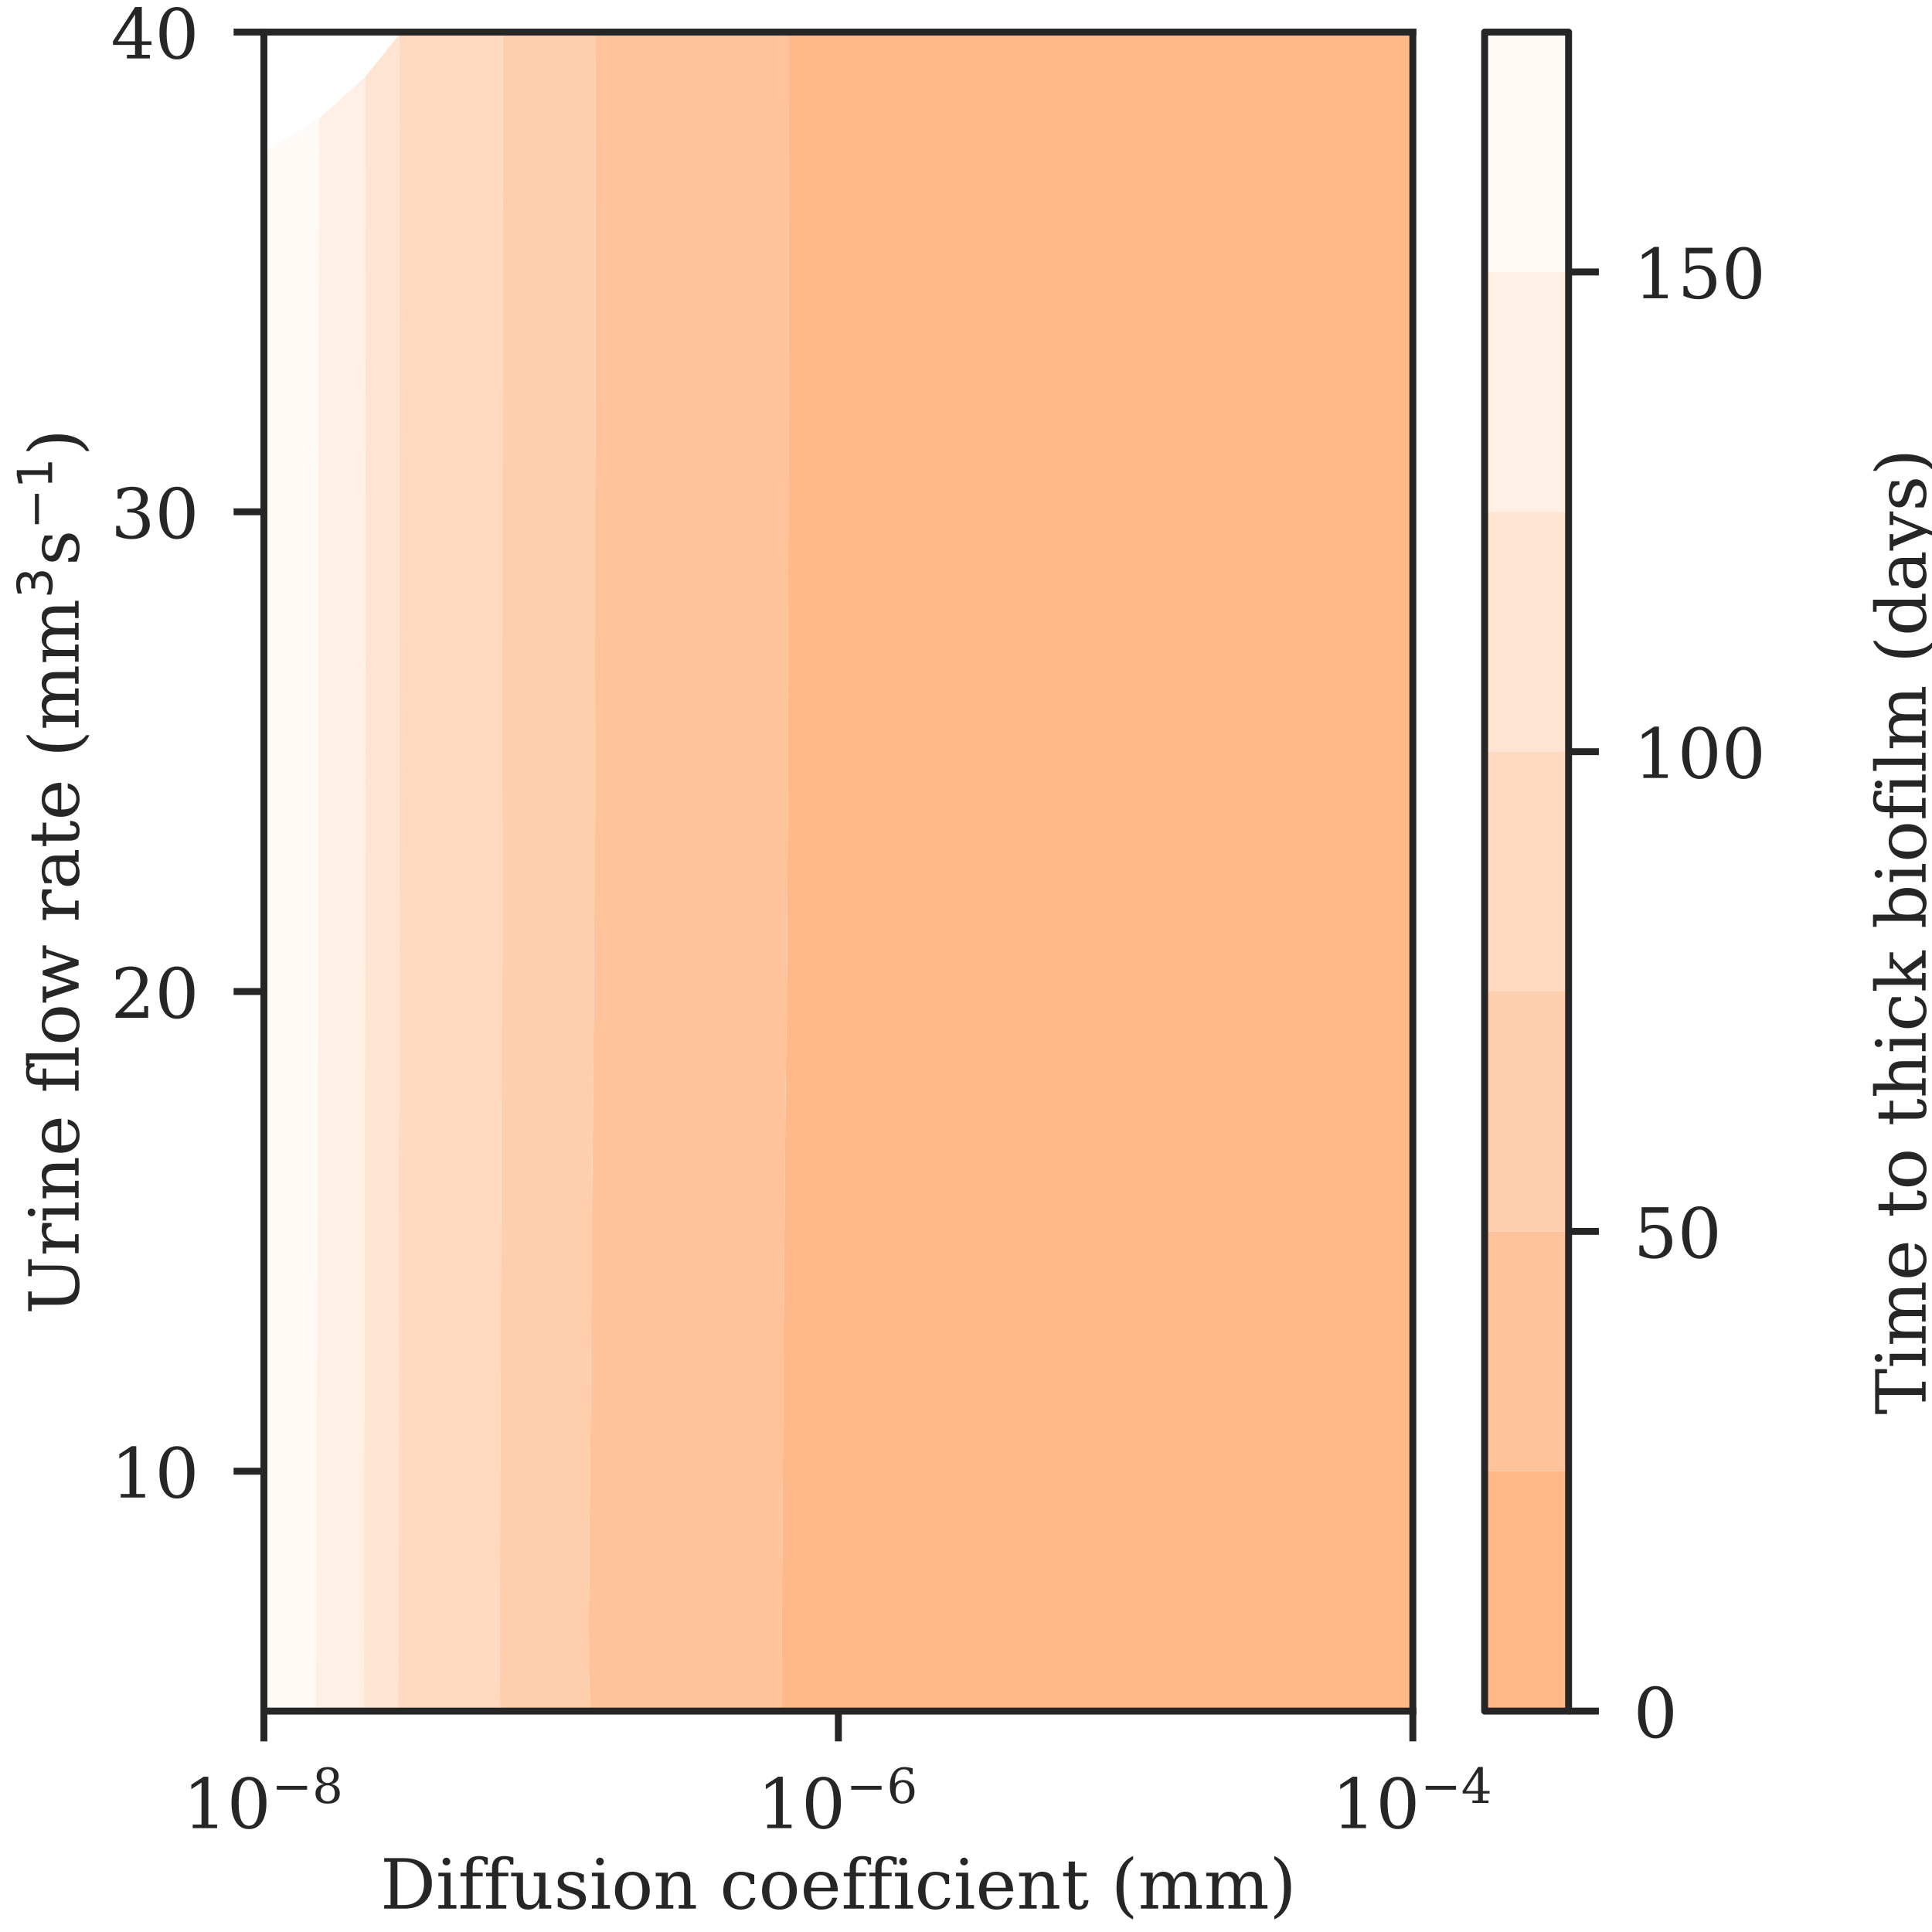 <?xml version="1.0" encoding="utf-8" standalone="no"?>
<!DOCTYPE svg PUBLIC "-//W3C//DTD SVG 1.1//EN"
  "http://www.w3.org/Graphics/SVG/1.1/DTD/svg11.dtd">
<!-- Created with matplotlib (https://matplotlib.org/) -->
<svg height="223.2pt" version="1.1" viewBox="0 0 223.2 223.2" width="223.2pt" xmlns="http://www.w3.org/2000/svg" xmlns:xlink="http://www.w3.org/1999/xlink">
 <defs>
  <style type="text/css">
*{stroke-linecap:butt;stroke-linejoin:round;}
  </style>
 </defs>
 <g id="figure_1">
  <g id="patch_1">
   <path d="M 0 223.2 
L 223.2 223.2 
L 223.2 0 
L 0 0 
z
" style="fill:#ffffff;"/>
  </g>
  <g id="axes_1">
   <g id="patch_2">
    <path d="M 30.488 197.678 
L 163.221 197.678 
L 163.221 3.708 
L 30.488 3.708 
z
" style="fill:#ffffff;"/>
   </g>
   <g id="matplotlib.axis_1">
    <g id="xtick_1">
     <g id="line2d_1">
      <defs>
       <path d="M 0 0 
L 0 3.5 
" id="m8e3c23d64d" style="stroke:#262626;stroke-width:0.8;"/>
      </defs>
      <g>
       <use style="fill:#262626;stroke:#262626;stroke-width:0.8;" x="30.488" xlink:href="#m8e3c23d64d" y="197.678"/>
      </g>
     </g>
     <g id="text_1">
      <!-- $\mathdefault{10^{-8}}$ -->
      <defs>
       <path d="M 14.203 0 
L 14.203 5.172 
L 26.906 5.172 
L 26.906 65.828 
L 12.203 56.297 
L 12.203 62.703 
L 29.984 74.219 
L 36.719 74.219 
L 36.719 5.172 
L 49.422 5.172 
L 49.422 0 
z
" id="DejaVuSerif-49"/>
       <path d="M 31.781 3.422 
Q 39.266 3.422 42.969 11.625 
Q 46.688 19.828 46.688 36.375 
Q 46.688 52.984 42.969 61.188 
Q 39.266 69.391 31.781 69.391 
Q 24.312 69.391 20.594 61.188 
Q 16.891 52.984 16.891 36.375 
Q 16.891 19.828 20.594 11.625 
Q 24.312 3.422 31.781 3.422 
z
M 31.781 -1.422 
Q 19.922 -1.422 13.25 8.531 
Q 6.594 18.5 6.594 36.375 
Q 6.594 54.297 13.25 64.25 
Q 19.922 74.219 31.781 74.219 
Q 43.703 74.219 50.344 64.25 
Q 56.984 54.297 56.984 36.375 
Q 56.984 18.5 50.344 8.531 
Q 43.703 -1.422 31.781 -1.422 
z
" id="DejaVuSerif-48"/>
       <path d="M 10.594 35.297 
L 73.188 35.297 
L 73.188 27.391 
L 10.594 27.391 
z
" id="DejaVuSerif-8722"/>
       <path d="M 46.578 19.922 
Q 46.578 27.734 42.688 32.047 
Q 38.812 36.375 31.781 36.375 
Q 24.75 36.375 20.875 32.047 
Q 17 27.734 17 19.922 
Q 17 12.062 20.875 7.734 
Q 24.75 3.422 31.781 3.422 
Q 38.812 3.422 42.688 7.734 
Q 46.578 12.062 46.578 19.922 
z
M 44.578 55.328 
Q 44.578 61.969 41.203 65.672 
Q 37.844 69.391 31.781 69.391 
Q 25.781 69.391 22.391 65.672 
Q 19 61.969 19 55.328 
Q 19 48.641 22.391 44.922 
Q 25.781 41.219 31.781 41.219 
Q 37.844 41.219 41.203 44.922 
Q 44.578 48.641 44.578 55.328 
z
M 39.312 38.812 
Q 47.609 37.703 52.25 32.688 
Q 56.891 27.688 56.891 19.922 
Q 56.891 9.672 50.391 4.125 
Q 43.891 -1.422 31.781 -1.422 
Q 19.734 -1.422 13.203 4.125 
Q 6.688 9.672 6.688 19.922 
Q 6.688 27.688 11.328 32.688 
Q 15.969 37.703 24.312 38.812 
Q 16.938 40.141 13 44.406 
Q 9.078 48.688 9.078 55.328 
Q 9.078 64.109 15.125 69.156 
Q 21.188 74.219 31.781 74.219 
Q 42.391 74.219 48.438 69.156 
Q 54.5 64.109 54.5 55.328 
Q 54.5 48.688 50.562 44.406 
Q 46.625 40.141 39.312 38.812 
z
" id="DejaVuSerif-56"/>
      </defs>
      <g style="fill:#262626;" transform="translate(21.128 211.257)scale(0.08 -0.08)">
       <use transform="translate(0 0.713)" xlink:href="#DejaVuSerif-49"/>
       <use transform="translate(63.623 0.713)" xlink:href="#DejaVuSerif-48"/>
       <use transform="translate(128.154 37.047)scale(0.7)" xlink:href="#DejaVuSerif-8722"/>
       <use transform="translate(186.807 37.047)scale(0.7)" xlink:href="#DejaVuSerif-56"/>
      </g>
     </g>
    </g>
    <g id="xtick_2">
     <g id="line2d_2">
      <g>
       <use style="fill:#262626;stroke:#262626;stroke-width:0.8;" x="96.855" xlink:href="#m8e3c23d64d" y="197.678"/>
      </g>
     </g>
     <g id="text_2">
      <!-- $\mathdefault{10^{-6}}$ -->
      <defs>
       <path d="M 32.719 3.422 
Q 39.594 3.422 43.297 8.469 
Q 47.016 13.531 47.016 23 
Q 47.016 32.469 43.297 37.516 
Q 39.594 42.578 32.719 42.578 
Q 25.734 42.578 22.062 37.688 
Q 18.406 32.812 18.406 23.578 
Q 18.406 13.875 22.109 8.641 
Q 25.828 3.422 32.719 3.422 
z
M 16.797 40.141 
Q 20.125 43.797 24.312 45.594 
Q 28.516 47.406 33.797 47.406 
Q 44.672 47.406 51 40.859 
Q 57.328 34.328 57.328 23 
Q 57.328 11.922 50.516 5.25 
Q 43.703 -1.422 32.328 -1.422 
Q 19.969 -1.422 13.328 7.781 
Q 6.688 17 6.688 34.078 
Q 6.688 53.219 14.547 63.719 
Q 22.406 74.219 36.719 74.219 
Q 40.578 74.219 44.828 73.484 
Q 49.078 72.75 53.516 71.297 
L 53.516 59.281 
L 48 59.281 
Q 47.406 64.203 44.234 66.797 
Q 41.062 69.391 35.688 69.391 
Q 26.219 69.391 21.578 62.203 
Q 16.938 55.031 16.797 40.141 
z
" id="DejaVuSerif-54"/>
      </defs>
      <g style="fill:#262626;" transform="translate(87.495 211.257)scale(0.08 -0.08)">
       <use transform="translate(0 0.713)" xlink:href="#DejaVuSerif-49"/>
       <use transform="translate(63.623 0.713)" xlink:href="#DejaVuSerif-48"/>
       <use transform="translate(128.154 37.047)scale(0.7)" xlink:href="#DejaVuSerif-8722"/>
       <use transform="translate(186.807 37.047)scale(0.7)" xlink:href="#DejaVuSerif-54"/>
      </g>
     </g>
    </g>
    <g id="xtick_3">
     <g id="line2d_3">
      <g>
       <use style="fill:#262626;stroke:#262626;stroke-width:0.8;" x="163.221" xlink:href="#m8e3c23d64d" y="197.678"/>
      </g>
     </g>
     <g id="text_3">
      <!-- $\mathdefault{10^{-4}}$ -->
      <defs>
       <path d="M 34.906 24.703 
L 34.906 63.484 
L 10.016 24.703 
z
M 56.391 0 
L 23.188 0 
L 23.188 5.172 
L 34.906 5.172 
L 34.906 19.484 
L 3.078 19.484 
L 3.078 24.812 
L 35.016 74.219 
L 44.672 74.219 
L 44.672 24.703 
L 58.594 24.703 
L 58.594 19.484 
L 44.672 19.484 
L 44.672 5.172 
L 56.391 5.172 
z
" id="DejaVuSerif-52"/>
      </defs>
      <g style="fill:#262626;" transform="translate(153.861 211.257)scale(0.08 -0.08)">
       <use transform="translate(0 0.713)" xlink:href="#DejaVuSerif-49"/>
       <use transform="translate(63.623 0.713)" xlink:href="#DejaVuSerif-48"/>
       <use transform="translate(128.154 37.047)scale(0.7)" xlink:href="#DejaVuSerif-8722"/>
       <use transform="translate(186.807 37.047)scale(0.7)" xlink:href="#DejaVuSerif-52"/>
      </g>
     </g>
    </g>
    <g id="text_4">
     <!-- Diffusion coefficient (mm) -->
     <defs>
      <path d="M 24.703 5.172 
L 33.797 5.172 
Q 48 5.172 55.594 13.281 
Q 63.188 21.391 63.188 36.531 
Q 63.188 51.656 55.609 59.656 
Q 48.047 67.672 33.797 67.672 
L 24.703 67.672 
z
M 5.516 0 
L 5.516 5.172 
L 14.797 5.172 
L 14.797 67.672 
L 5.516 67.672 
L 5.516 72.906 
L 34.516 72.906 
Q 53.375 72.906 63.891 63.281 
Q 74.422 53.656 74.422 36.531 
Q 74.422 19.344 63.875 9.672 
Q 53.328 0 34.516 0 
z
" id="DejaVuSerif-68"/>
      <path d="M 9.719 68.016 
Q 9.719 70.266 11.344 71.922 
Q 12.984 73.578 15.281 73.578 
Q 17.531 73.578 19.156 71.922 
Q 20.797 70.266 20.797 68.016 
Q 20.797 65.719 19.188 64.109 
Q 17.578 62.5 15.281 62.5 
Q 12.984 62.5 11.344 64.109 
Q 9.719 65.719 9.719 68.016 
z
M 21.188 5.172 
L 29.688 5.172 
L 29.688 0 
L 3.609 0 
L 3.609 5.172 
L 12.203 5.172 
L 12.203 46.688 
L 3.609 46.688 
L 3.609 51.906 
L 21.188 51.906 
z
" id="DejaVuSerif-105"/>
      <path d="M 43.016 63.719 
L 38.281 63.719 
Q 38.234 67.391 36.203 69.281 
Q 34.188 71.188 30.328 71.188 
Q 25.297 71.188 23.234 68.422 
Q 21.188 65.672 21.188 58.594 
L 21.188 51.906 
L 35.688 51.906 
L 35.688 46.688 
L 21.188 46.688 
L 21.188 5.172 
L 32.719 5.172 
L 32.719 0 
L 3.609 0 
L 3.609 5.172 
L 12.203 5.172 
L 12.203 46.688 
L 3.609 46.688 
L 3.609 51.906 
L 12.203 51.906 
L 12.203 58.406 
Q 12.203 67.094 16.719 71.531 
Q 21.234 75.984 29.984 75.984 
Q 33.25 75.984 36.516 75.391 
Q 39.797 74.812 43.016 73.578 
z
" id="DejaVuSerif-102"/>
      <path d="M 35.406 51.906 
L 52.203 51.906 
L 52.203 5.172 
L 60.688 5.172 
L 60.688 0 
L 43.219 0 
L 43.219 9.188 
Q 40.719 4 36.766 1.281 
Q 32.812 -1.422 27.594 -1.422 
Q 18.953 -1.422 14.875 3.484 
Q 10.797 8.406 10.797 18.891 
L 10.797 46.688 
L 2.688 46.688 
L 2.688 51.906 
L 19.828 51.906 
L 19.828 21.688 
Q 19.828 12.203 22.141 8.688 
Q 24.469 5.172 30.422 5.172 
Q 36.672 5.172 39.938 9.766 
Q 43.219 14.359 43.219 23.094 
L 43.219 46.688 
L 35.406 46.688 
z
" id="DejaVuSerif-117"/>
      <path d="M 5.609 2.875 
L 5.609 14.984 
L 10.797 14.984 
Q 10.984 9.188 14.422 6.297 
Q 17.875 3.422 24.609 3.422 
Q 30.672 3.422 33.844 5.688 
Q 37.016 7.953 37.016 12.312 
Q 37.016 15.719 34.688 17.812 
Q 32.375 19.922 24.906 22.312 
L 18.406 24.516 
Q 11.719 26.656 8.719 29.875 
Q 5.719 33.109 5.719 38.094 
Q 5.719 45.219 10.938 49.266 
Q 16.156 53.328 25.391 53.328 
Q 29.5 53.328 34.031 52.25 
Q 38.578 51.172 43.406 49.125 
L 43.406 37.797 
L 38.234 37.797 
Q 38.031 42.828 34.703 45.656 
Q 31.391 48.484 25.688 48.484 
Q 20.016 48.484 17.109 46.484 
Q 14.203 44.484 14.203 40.484 
Q 14.203 37.203 16.406 35.219 
Q 18.609 33.25 25.203 31.203 
L 32.328 29 
Q 39.703 26.703 42.938 23.266 
Q 46.188 19.828 46.188 14.406 
Q 46.188 7.031 40.547 2.797 
Q 34.906 -1.422 25 -1.422 
Q 19.969 -1.422 15.188 -0.344 
Q 10.406 0.734 5.609 2.875 
z
" id="DejaVuSerif-115"/>
      <path d="M 30.078 3.422 
Q 37.312 3.422 40.984 9.125 
Q 44.672 14.844 44.672 25.984 
Q 44.672 37.109 40.984 42.797 
Q 37.312 48.484 30.078 48.484 
Q 22.859 48.484 19.172 42.797 
Q 15.484 37.109 15.484 25.984 
Q 15.484 14.844 19.188 9.125 
Q 22.906 3.422 30.078 3.422 
z
M 30.078 -1.422 
Q 18.75 -1.422 11.859 6.078 
Q 4.984 13.578 4.984 25.984 
Q 4.984 38.375 11.844 45.844 
Q 18.703 53.328 30.078 53.328 
Q 41.453 53.328 48.312 45.844 
Q 55.172 38.375 55.172 25.984 
Q 55.172 13.578 48.312 6.078 
Q 41.453 -1.422 30.078 -1.422 
z
" id="DejaVuSerif-111"/>
      <path d="M 4.109 0 
L 4.109 5.172 
L 12.203 5.172 
L 12.203 46.688 
L 3.609 46.688 
L 3.609 51.906 
L 21.188 51.906 
L 21.188 42.672 
Q 23.688 47.953 27.656 50.641 
Q 31.641 53.328 36.922 53.328 
Q 45.516 53.328 49.562 48.391 
Q 53.609 43.453 53.609 33.016 
L 53.609 5.172 
L 61.625 5.172 
L 61.625 0 
L 36.812 0 
L 36.812 5.172 
L 44.578 5.172 
L 44.578 30.172 
Q 44.578 39.703 42.234 43.234 
Q 39.891 46.781 33.984 46.781 
Q 27.734 46.781 24.453 42.203 
Q 21.188 37.641 21.188 28.906 
L 21.188 5.172 
L 29 5.172 
L 29 0 
z
" id="DejaVuSerif-110"/>
      <path id="DejaVuSerif-32"/>
      <path d="M 51.422 15.578 
Q 49.516 7.281 44.094 2.922 
Q 38.672 -1.422 30.078 -1.422 
Q 18.75 -1.422 11.859 6.078 
Q 4.984 13.578 4.984 25.984 
Q 4.984 38.422 11.859 45.875 
Q 18.75 53.328 30.078 53.328 
Q 35.016 53.328 39.891 52.172 
Q 44.781 51.031 49.703 48.688 
L 49.703 35.406 
L 44.484 35.406 
Q 43.453 42.234 40.016 45.359 
Q 36.578 48.484 30.172 48.484 
Q 22.906 48.484 19.188 42.844 
Q 15.484 37.203 15.484 25.984 
Q 15.484 14.75 19.172 9.078 
Q 22.859 3.422 30.172 3.422 
Q 35.984 3.422 39.453 6.438 
Q 42.922 9.469 44.188 15.578 
z
" id="DejaVuSerif-99"/>
      <path d="M 54.203 25 
L 15.484 25 
L 15.484 24.609 
Q 15.484 14.109 19.438 8.766 
Q 23.391 3.422 31.109 3.422 
Q 37.016 3.422 40.797 6.516 
Q 44.578 9.625 46.094 15.719 
L 53.328 15.719 
Q 51.172 7.172 45.375 2.875 
Q 39.594 -1.422 30.172 -1.422 
Q 18.797 -1.422 11.891 6.078 
Q 4.984 13.578 4.984 25.984 
Q 4.984 38.281 11.766 45.797 
Q 18.562 53.328 29.594 53.328 
Q 41.359 53.328 47.656 46.062 
Q 53.953 38.812 54.203 25 
z
M 43.609 30.172 
Q 43.312 39.266 39.766 43.875 
Q 36.234 48.484 29.594 48.484 
Q 23.391 48.484 19.828 43.844 
Q 16.266 39.203 15.484 30.172 
z
" id="DejaVuSerif-101"/>
      <path d="M 10.797 46.688 
L 2.875 46.688 
L 2.875 51.906 
L 10.797 51.906 
L 10.797 68.016 
L 19.828 68.016 
L 19.828 51.906 
L 36.719 51.906 
L 36.719 46.688 
L 19.828 46.688 
L 19.828 13.719 
Q 19.828 7.125 21.094 5.266 
Q 22.359 3.422 25.781 3.422 
Q 29.297 3.422 30.906 5.484 
Q 32.516 7.562 32.625 12.203 
L 39.406 12.203 
Q 39.016 5.125 35.547 1.844 
Q 32.078 -1.422 25 -1.422 
Q 17.234 -1.422 14.016 2.016 
Q 10.797 5.469 10.797 13.719 
z
" id="DejaVuSerif-116"/>
      <path d="M 31.891 -15.578 
Q 20.016 -10.25 13.953 1.297 
Q 7.906 12.844 7.906 30.172 
Q 7.906 47.562 13.953 59.109 
Q 20.016 70.656 31.891 75.984 
L 31.891 71.188 
Q 24.359 66.016 21.094 56.609 
Q 17.828 47.219 17.828 30.172 
Q 17.828 13.188 21.094 3.781 
Q 24.359 -5.609 31.891 -10.797 
z
" id="DejaVuSerif-40"/>
      <path d="M 51.812 41.797 
Q 54.391 47.516 58.422 50.422 
Q 62.453 53.328 67.828 53.328 
Q 75.984 53.328 79.984 48.266 
Q 83.984 43.219 83.984 33.016 
L 83.984 5.172 
L 92.094 5.172 
L 92.094 0 
L 67.188 0 
L 67.188 5.172 
L 75 5.172 
L 75 31.984 
Q 75 39.938 72.656 43.312 
Q 70.312 46.688 64.891 46.688 
Q 58.891 46.688 55.734 42.141 
Q 52.594 37.594 52.594 28.906 
L 52.594 5.172 
L 60.406 5.172 
L 60.406 0 
L 35.797 0 
L 35.797 5.172 
L 43.609 5.172 
L 43.609 32.328 
Q 43.609 40.094 41.266 43.391 
Q 38.922 46.688 33.5 46.688 
Q 27.484 46.688 24.328 42.141 
Q 21.188 37.594 21.188 28.906 
L 21.188 5.172 
L 29 5.172 
L 29 0 
L 4.109 0 
L 4.109 5.172 
L 12.203 5.172 
L 12.203 46.781 
L 3.609 46.781 
L 3.609 51.906 
L 21.188 51.906 
L 21.188 42.672 
Q 23.688 47.859 27.531 50.594 
Q 31.391 53.328 36.281 53.328 
Q 42.328 53.328 46.375 50.312 
Q 50.438 47.312 51.812 41.797 
z
" id="DejaVuSerif-109"/>
      <path d="M 7.078 -15.578 
L 7.078 -10.797 
Q 14.594 -5.609 17.891 3.781 
Q 21.188 13.188 21.188 30.172 
Q 21.188 47.219 17.891 56.609 
Q 14.594 66.016 7.078 71.188 
L 7.078 75.984 
Q 19 70.656 25.047 59.109 
Q 31.109 47.562 31.109 30.172 
Q 31.109 12.844 25.047 1.297 
Q 19 -10.25 7.078 -15.578 
z
" id="DejaVuSerif-41"/>
     </defs>
     <g style="fill:#262626;" transform="translate(43.938 220.5)scale(0.08 -0.08)">
      <use xlink:href="#DejaVuSerif-68"/>
      <use x="80.176" xlink:href="#DejaVuSerif-105"/>
      <use x="112.158" xlink:href="#DejaVuSerif-102"/>
      <use x="149.17" xlink:href="#DejaVuSerif-102"/>
      <use x="186.182" xlink:href="#DejaVuSerif-117"/>
      <use x="250.586" xlink:href="#DejaVuSerif-115"/>
      <use x="301.904" xlink:href="#DejaVuSerif-105"/>
      <use x="333.887" xlink:href="#DejaVuSerif-111"/>
      <use x="394.092" xlink:href="#DejaVuSerif-110"/>
      <use x="458.496" xlink:href="#DejaVuSerif-32"/>
      <use x="490.283" xlink:href="#DejaVuSerif-99"/>
      <use x="546.289" xlink:href="#DejaVuSerif-111"/>
      <use x="606.494" xlink:href="#DejaVuSerif-101"/>
      <use x="665.674" xlink:href="#DejaVuSerif-102"/>
      <use x="702.686" xlink:href="#DejaVuSerif-102"/>
      <use x="739.697" xlink:href="#DejaVuSerif-105"/>
      <use x="771.68" xlink:href="#DejaVuSerif-99"/>
      <use x="827.686" xlink:href="#DejaVuSerif-105"/>
      <use x="859.668" xlink:href="#DejaVuSerif-101"/>
      <use x="918.848" xlink:href="#DejaVuSerif-110"/>
      <use x="983.252" xlink:href="#DejaVuSerif-116"/>
      <use x="1023.438" xlink:href="#DejaVuSerif-32"/>
      <use x="1055.225" xlink:href="#DejaVuSerif-40"/>
      <use x="1094.238" xlink:href="#DejaVuSerif-109"/>
      <use x="1189.062" xlink:href="#DejaVuSerif-109"/>
      <use x="1283.887" xlink:href="#DejaVuSerif-41"/>
     </g>
    </g>
   </g>
   <g id="matplotlib.axis_2">
    <g id="ytick_1">
     <g id="line2d_4">
      <defs>
       <path d="M 0 0 
L -3.5 0 
" id="m6e6e11f584" style="stroke:#262626;stroke-width:0.8;"/>
      </defs>
      <g>
       <use style="fill:#262626;stroke:#262626;stroke-width:0.8;" x="30.488" xlink:href="#m6e6e11f584" y="169.968"/>
      </g>
     </g>
     <g id="text_5">
      <!-- 10 -->
      <g style="fill:#262626;" transform="translate(12.808 173.008)scale(0.08 -0.08)">
       <use xlink:href="#DejaVuSerif-49"/>
       <use x="63.623" xlink:href="#DejaVuSerif-48"/>
      </g>
     </g>
    </g>
    <g id="ytick_2">
     <g id="line2d_5">
      <g>
       <use style="fill:#262626;stroke:#262626;stroke-width:0.8;" x="30.488" xlink:href="#m6e6e11f584" y="114.548"/>
      </g>
     </g>
     <g id="text_6">
      <!-- 20 -->
      <defs>
       <path d="M 12.797 55.516 
L 7.328 55.516 
L 7.328 68.5 
Q 12.547 71.297 17.844 72.75 
Q 23.141 74.219 28.219 74.219 
Q 39.594 74.219 46.188 68.703 
Q 52.781 63.188 52.781 53.719 
Q 52.781 43.016 37.844 28.125 
Q 36.672 27 36.078 26.422 
L 17.672 8.016 
L 48.094 8.016 
L 48.094 17 
L 53.812 17 
L 53.812 0 
L 6.781 0 
L 6.781 5.328 
L 28.906 27.391 
Q 36.234 34.719 39.359 40.844 
Q 42.484 46.969 42.484 53.719 
Q 42.484 61.078 38.641 65.234 
Q 34.812 69.391 28.078 69.391 
Q 21.094 69.391 17.281 65.922 
Q 13.484 62.453 12.797 55.516 
z
" id="DejaVuSerif-50"/>
      </defs>
      <g style="fill:#262626;" transform="translate(12.808 117.588)scale(0.08 -0.08)">
       <use xlink:href="#DejaVuSerif-50"/>
       <use x="63.623" xlink:href="#DejaVuSerif-48"/>
      </g>
     </g>
    </g>
    <g id="ytick_3">
     <g id="line2d_6">
      <g>
       <use style="fill:#262626;stroke:#262626;stroke-width:0.8;" x="30.488" xlink:href="#m6e6e11f584" y="59.128"/>
      </g>
     </g>
     <g id="text_7">
      <!-- 30 -->
      <defs>
       <path d="M 9.719 69.828 
Q 15.438 71.969 20.672 73.094 
Q 25.922 74.219 30.516 74.219 
Q 41.219 74.219 47.219 69.594 
Q 53.219 64.984 53.219 56.781 
Q 53.219 50.203 49.062 45.781 
Q 44.922 41.359 37.312 39.797 
Q 46.297 38.531 51.25 33.281 
Q 56.203 28.031 56.203 19.672 
Q 56.203 9.469 49.344 4.016 
Q 42.484 -1.422 29.594 -1.422 
Q 23.875 -1.422 18.422 -0.188 
Q 12.984 1.031 7.625 3.516 
L 7.625 17.672 
L 13.094 17.672 
Q 13.578 10.641 17.828 7.031 
Q 22.078 3.422 29.781 3.422 
Q 37.25 3.422 41.578 7.734 
Q 45.906 12.062 45.906 19.578 
Q 45.906 28.172 41.453 32.594 
Q 37.016 37.016 28.422 37.016 
L 23.781 37.016 
L 23.781 42 
L 26.219 42 
Q 34.766 42 39.031 45.531 
Q 43.312 49.078 43.312 56.203 
Q 43.312 62.594 39.797 65.984 
Q 36.281 69.391 29.688 69.391 
Q 23.094 69.391 19.453 66.266 
Q 15.828 63.141 15.188 56.984 
L 9.719 56.984 
z
" id="DejaVuSerif-51"/>
      </defs>
      <g style="fill:#262626;" transform="translate(12.808 62.167)scale(0.08 -0.08)">
       <use xlink:href="#DejaVuSerif-51"/>
       <use x="63.623" xlink:href="#DejaVuSerif-48"/>
      </g>
     </g>
    </g>
    <g id="ytick_4">
     <g id="line2d_7">
      <g>
       <use style="fill:#262626;stroke:#262626;stroke-width:0.8;" x="30.488" xlink:href="#m6e6e11f584" y="3.708"/>
      </g>
     </g>
     <g id="text_8">
      <!-- 40 -->
      <g style="fill:#262626;" transform="translate(12.808 6.747)scale(0.08 -0.08)">
       <use xlink:href="#DejaVuSerif-52"/>
       <use x="63.623" xlink:href="#DejaVuSerif-48"/>
      </g>
     </g>
    </g>
    <g id="text_9">
     <!-- Urine flow rate (mm$^3$s$^{-1}$) -->
     <defs>
      <path d="M 14.016 67.672 
L 4.688 67.672 
L 4.688 72.906 
L 33.203 72.906 
L 33.203 67.672 
L 23.875 67.672 
L 23.875 29.984 
Q 23.875 16.016 28.438 10.5 
Q 33.016 4.984 44.188 4.984 
Q 55.375 4.984 59.938 10.5 
Q 64.5 16.016 64.5 29.984 
L 64.5 67.672 
L 55.172 67.672 
L 55.172 72.906 
L 79.781 72.906 
L 79.781 67.672 
L 70.516 67.672 
L 70.516 29 
Q 70.516 12.359 64.109 5.469 
Q 57.719 -1.422 42.391 -1.422 
Q 27.047 -1.422 20.531 5.516 
Q 14.016 12.453 14.016 29 
z
" id="DejaVuSerif-85"/>
      <path d="M 47.797 52 
L 47.797 39.016 
L 42.625 39.016 
Q 42.391 42.875 40.484 44.781 
Q 38.578 46.688 34.906 46.688 
Q 28.266 46.688 24.719 42.094 
Q 21.188 37.5 21.188 28.906 
L 21.188 5.172 
L 31.594 5.172 
L 31.594 0 
L 4.109 0 
L 4.109 5.172 
L 12.203 5.172 
L 12.203 46.781 
L 3.609 46.781 
L 3.609 51.906 
L 21.188 51.906 
L 21.188 42.672 
Q 23.828 48.094 27.969 50.703 
Q 32.125 53.328 38.094 53.328 
Q 40.281 53.328 42.703 52.984 
Q 45.125 52.641 47.797 52 
z
" id="DejaVuSerif-114"/>
      <path d="M 20.516 5.172 
L 29 5.172 
L 29 0 
L 2.875 0 
L 2.875 5.172 
L 11.531 5.172 
L 11.531 70.797 
L 2.875 70.797 
L 2.875 75.984 
L 20.516 75.984 
z
" id="DejaVuSerif-108"/>
      <path d="M 48 51.906 
L 61.281 11.375 
L 73 46.688 
L 65.484 46.688 
L 65.484 51.906 
L 84.281 51.906 
L 84.281 46.688 
L 78.516 46.688 
L 63.094 0 
L 55.609 0 
L 42.828 38.812 
L 29.984 0 
L 22.797 0 
L 7.422 46.688 
L 1.609 46.688 
L 1.609 51.906 
L 25.094 51.906 
L 25.094 46.688 
L 16.703 46.688 
L 28.328 11.375 
L 41.703 51.906 
z
" id="DejaVuSerif-119"/>
      <path d="M 39.797 16.312 
L 39.797 27.297 
L 28.219 27.297 
Q 21.531 27.297 18.25 24.406 
Q 14.984 21.531 14.984 15.578 
Q 14.984 10.156 18.297 6.984 
Q 21.625 3.812 27.297 3.812 
Q 32.906 3.812 36.344 7.281 
Q 39.797 10.75 39.797 16.312 
z
M 48.781 32.422 
L 48.781 5.172 
L 56.781 5.172 
L 56.781 0 
L 39.797 0 
L 39.797 5.609 
Q 36.812 2 32.906 0.281 
Q 29 -1.422 23.781 -1.422 
Q 15.141 -1.422 10.062 3.172 
Q 4.984 7.766 4.984 15.578 
Q 4.984 23.641 10.797 28.078 
Q 16.609 32.516 27.203 32.516 
L 39.797 32.516 
L 39.797 36.078 
Q 39.797 42 36.203 45.234 
Q 32.625 48.484 26.125 48.484 
Q 20.75 48.484 17.578 46.047 
Q 14.406 43.609 13.625 38.812 
L 8.984 38.812 
L 8.984 49.312 
Q 13.672 51.312 18.094 52.312 
Q 22.516 53.328 26.703 53.328 
Q 37.5 53.328 43.141 47.969 
Q 48.781 42.625 48.781 32.422 
z
" id="DejaVuSerif-97"/>
      <path d="M 40.578 39.312 
Q 47.656 37.797 51.625 33 
Q 55.609 28.219 55.609 21.188 
Q 55.609 10.406 48.188 4.484 
Q 40.766 -1.422 27.094 -1.422 
Q 22.516 -1.422 17.656 -0.516 
Q 12.797 0.391 7.625 2.203 
L 7.625 11.719 
Q 11.719 9.328 16.594 8.109 
Q 21.484 6.891 26.812 6.891 
Q 36.078 6.891 40.938 10.547 
Q 45.797 14.203 45.797 21.188 
Q 45.797 27.641 41.281 31.266 
Q 36.766 34.906 28.719 34.906 
L 20.219 34.906 
L 20.219 43.016 
L 29.109 43.016 
Q 36.375 43.016 40.234 45.922 
Q 44.094 48.828 44.094 54.297 
Q 44.094 59.906 40.109 62.906 
Q 36.141 65.922 28.719 65.922 
Q 24.656 65.922 20.016 65.031 
Q 15.375 64.156 9.812 62.312 
L 9.812 71.094 
Q 15.438 72.656 20.344 73.438 
Q 25.25 74.219 29.594 74.219 
Q 40.828 74.219 47.359 69.109 
Q 53.906 64.016 53.906 55.328 
Q 53.906 49.266 50.438 45.094 
Q 46.969 40.922 40.578 39.312 
z
" id="DejaVuSans-51"/>
      <path d="M 10.594 35.5 
L 73.188 35.5 
L 73.188 27.203 
L 10.594 27.203 
z
" id="DejaVuSans-8722"/>
      <path d="M 12.406 8.297 
L 28.516 8.297 
L 28.516 63.922 
L 10.984 60.406 
L 10.984 69.391 
L 28.422 72.906 
L 38.281 72.906 
L 38.281 8.297 
L 54.391 8.297 
L 54.391 0 
L 12.406 0 
z
" id="DejaVuSans-49"/>
     </defs>
     <g style="fill:#262626;" transform="translate(9.144 151.853)rotate(-90)scale(0.08 -0.08)">
      <use transform="translate(0 0.766)" xlink:href="#DejaVuSerif-85"/>
      <use transform="translate(84.277 0.766)" xlink:href="#DejaVuSerif-114"/>
      <use transform="translate(132.08 0.766)" xlink:href="#DejaVuSerif-105"/>
      <use transform="translate(164.062 0.766)" xlink:href="#DejaVuSerif-110"/>
      <use transform="translate(228.467 0.766)" xlink:href="#DejaVuSerif-101"/>
      <use transform="translate(287.646 0.766)" xlink:href="#DejaVuSerif-32"/>
      <use transform="translate(319.434 0.766)" xlink:href="#DejaVuSerif-102"/>
      <use transform="translate(356.445 0.766)" xlink:href="#DejaVuSerif-108"/>
      <use transform="translate(388.428 0.766)" xlink:href="#DejaVuSerif-111"/>
      <use transform="translate(448.633 0.766)" xlink:href="#DejaVuSerif-119"/>
      <use transform="translate(534.229 0.766)" xlink:href="#DejaVuSerif-32"/>
      <use transform="translate(566.016 0.766)" xlink:href="#DejaVuSerif-114"/>
      <use transform="translate(613.818 0.766)" xlink:href="#DejaVuSerif-97"/>
      <use transform="translate(673.438 0.766)" xlink:href="#DejaVuSerif-116"/>
      <use transform="translate(713.623 0.766)" xlink:href="#DejaVuSerif-101"/>
      <use transform="translate(772.803 0.766)" xlink:href="#DejaVuSerif-32"/>
      <use transform="translate(804.59 0.766)" xlink:href="#DejaVuSerif-40"/>
      <use transform="translate(843.604 0.766)" xlink:href="#DejaVuSerif-109"/>
      <use transform="translate(938.428 0.766)" xlink:href="#DejaVuSerif-109"/>
      <use transform="translate(1034.209 39.047)scale(0.7)" xlink:href="#DejaVuSans-51"/>
      <use transform="translate(1081.479 0.766)" xlink:href="#DejaVuSerif-115"/>
      <use transform="translate(1133.755 39.047)scale(0.7)" xlink:href="#DejaVuSans-8722"/>
      <use transform="translate(1192.407 39.047)scale(0.7)" xlink:href="#DejaVuSans-49"/>
      <use transform="translate(1239.678 0.766)" xlink:href="#DejaVuSerif-41"/>
     </g>
    </g>
   </g>
   <g id="PathCollection_1">
    <path clip-path="url(#p4483e66010)" d="M 96.855 197.678 
L 112.687 197.678 
L 130.038 197.678 
L 145.87 197.678 
L 163.221 197.678 
L 163.221 192.136 
L 163.221 186.594 
L 163.221 181.052 
L 163.221 175.51 
L 163.221 169.968 
L 163.221 164.426 
L 163.221 158.884 
L 163.221 153.342 
L 163.221 147.8 
L 163.221 142.258 
L 163.221 136.716 
L 163.221 131.174 
L 163.221 125.632 
L 163.221 122.861 
L 163.221 120.09 
L 163.221 117.319 
L 163.221 114.548 
L 163.221 109.006 
L 163.221 103.464 
L 163.221 97.922 
L 163.221 92.38 
L 163.221 86.838 
L 163.221 72.983 
L 163.221 59.128 
L 163.221 45.273 
L 163.221 31.418 
L 163.221 17.563 
L 163.221 3.708 
L 145.87 3.708 
L 130.038 3.708 
L 112.687 3.708 
L 96.855 3.708 
L 91.164 3.708 
L 91.143 17.563 
L 91.119 31.418 
L 91.098 45.273 
L 91.077 59.128 
L 91.054 72.983 
L 91.033 86.838 
L 91.009 92.38 
L 90.988 97.922 
L 90.964 103.464 
L 90.943 109.006 
L 90.898 114.548 
L 90.898 117.319 
L 90.829 120.09 
L 90.806 122.861 
L 90.76 125.632 
L 90.715 131.174 
L 90.669 136.716 
L 90.624 142.258 
L 90.578 147.8 
L 90.532 153.342 
L 90.485 158.884 
L 90.485 164.426 
L 90.439 169.968 
L 90.415 175.51 
L 90.368 181.052 
L 90.321 186.594 
L 90.297 192.136 
L 90.274 197.678 
z
" style="fill:#ffb889;"/>
   </g>
   <g id="PathCollection_2">
    <path clip-path="url(#p4483e66010)" d="M 79.504 197.678 
L 90.274 197.678 
L 90.297 192.136 
L 90.321 186.594 
L 90.368 181.052 
L 90.415 175.51 
L 90.439 169.968 
L 90.485 164.426 
L 90.485 158.884 
L 90.532 153.342 
L 90.578 147.8 
L 90.624 142.258 
L 90.669 136.716 
L 90.715 131.174 
L 90.76 125.632 
L 90.806 122.861 
L 90.829 120.09 
L 90.898 117.319 
L 90.898 114.548 
L 90.943 109.006 
L 90.964 103.464 
L 90.988 97.922 
L 91.009 92.38 
L 91.033 86.838 
L 91.054 72.983 
L 91.077 59.128 
L 91.098 45.273 
L 91.119 31.418 
L 91.143 17.563 
L 91.164 3.708 
L 79.504 3.708 
L 68.833 3.708 
L 68.825 17.563 
L 68.795 31.418 
L 68.787 45.273 
L 68.749 59.128 
L 68.749 72.983 
L 68.711 86.838 
L 68.711 92.38 
L 68.673 97.922 
L 68.673 103.464 
L 68.635 109.006 
L 68.597 114.548 
L 68.597 117.319 
L 68.559 120.09 
L 68.559 122.861 
L 68.52 125.632 
L 68.482 131.174 
L 68.412 136.716 
L 68.373 142.258 
L 68.334 147.8 
L 68.295 153.342 
L 68.256 158.884 
L 68.224 164.426 
L 68.184 169.968 
L 68.112 175.51 
L 68.072 181.052 
L 68.032 186.594 
L 67.992 192.136 
L 68.251 197.678 
z
" style="fill:#ffc39b;"/>
   </g>
   <g id="PathCollection_3">
    <path clip-path="url(#p4483e66010)" d="M 63.671 197.678 
L 68.251 197.678 
L 67.992 192.136 
L 68.032 186.594 
L 68.072 181.052 
L 68.112 175.51 
L 68.184 169.968 
L 68.224 164.426 
L 68.256 158.884 
L 68.295 153.342 
L 68.334 147.8 
L 68.373 142.258 
L 68.412 136.716 
L 68.482 131.174 
L 68.52 125.632 
L 68.559 122.861 
L 68.559 120.09 
L 68.597 117.319 
L 68.597 114.548 
L 68.635 109.006 
L 68.673 103.464 
L 68.673 97.922 
L 68.711 92.38 
L 68.711 86.838 
L 68.749 72.983 
L 68.749 59.128 
L 68.787 45.273 
L 68.795 31.418 
L 68.825 17.563 
L 68.833 3.708 
L 63.671 3.708 
L 58.069 3.708 
L 58.062 17.563 
L 58.055 31.418 
L 58.048 45.273 
L 58.034 59.128 
L 58.034 72.983 
L 58.02 86.838 
L 58.013 92.38 
L 58.006 97.922 
L 57.999 103.464 
L 57.991 109.006 
L 57.977 114.548 
L 57.97 117.319 
L 57.956 120.09 
L 57.956 122.861 
L 57.942 125.632 
L 57.921 131.174 
L 57.899 136.716 
L 57.878 142.258 
L 57.864 147.8 
L 57.849 153.342 
L 57.835 158.884 
L 57.814 164.426 
L 57.799 169.968 
L 57.777 175.51 
L 57.756 181.052 
L 57.741 186.594 
L 57.727 192.136 
L 57.78 197.678 
z
" style="fill:#ffcead;"/>
   </g>
   <g id="PathCollection_4">
    <path clip-path="url(#p4483e66010)" d="M 46.32 197.678 
L 57.78 197.678 
L 57.727 192.136 
L 57.741 186.594 
L 57.756 181.052 
L 57.777 175.51 
L 57.799 169.968 
L 57.814 164.426 
L 57.835 158.884 
L 57.849 153.342 
L 57.864 147.8 
L 57.878 142.258 
L 57.899 136.716 
L 57.921 131.174 
L 57.942 125.632 
L 57.956 122.861 
L 57.956 120.09 
L 57.97 117.319 
L 57.977 114.548 
L 57.991 109.006 
L 57.999 103.464 
L 58.006 97.922 
L 58.013 92.38 
L 58.02 86.838 
L 58.034 72.983 
L 58.034 59.128 
L 58.048 45.273 
L 58.055 31.418 
L 58.062 17.563 
L 58.069 3.708 
L 46.32 3.708 
L 46.144 3.961 
L 46.139 17.563 
L 46.138 31.418 
L 46.133 45.273 
L 46.127 59.128 
L 46.127 72.983 
L 46.121 86.838 
L 46.116 92.38 
L 46.116 97.922 
L 46.11 103.464 
L 46.11 109.006 
L 46.104 114.548 
L 46.098 117.319 
L 46.093 120.09 
L 46.092 122.861 
L 46.087 125.632 
L 46.075 131.174 
L 46.069 136.716 
L 46.058 142.258 
L 46.052 147.8 
L 46.046 153.342 
L 46.041 158.884 
L 46.029 164.426 
L 46.023 169.968 
L 46.018 175.51 
L 46.006 181.052 
L 46 186.594 
L 45.994 192.136 
L 45.989 197.678 
z
" style="fill:#ffd9c0;"/>
   </g>
   <g id="PathCollection_5">
    <path clip-path="url(#p4483e66010)" d="M 45.994 192.136 
L 46 186.594 
L 46.006 181.052 
L 46.018 175.51 
L 46.023 169.968 
L 46.029 164.426 
L 46.041 158.884 
L 46.046 153.342 
L 46.052 147.8 
L 46.058 142.258 
L 46.069 136.716 
L 46.075 131.174 
L 46.087 125.632 
L 46.092 122.861 
L 46.093 120.09 
L 46.098 117.319 
L 46.104 114.548 
L 46.11 109.006 
L 46.11 103.464 
L 46.116 97.922 
L 46.116 92.38 
L 46.121 86.838 
L 46.127 72.983 
L 46.127 59.128 
L 46.133 45.273 
L 46.138 31.418 
L 46.139 17.563 
L 46.144 3.961 
L 42.226 8.848 
L 42.222 17.563 
L 42.216 31.418 
L 42.208 45.273 
L 42.201 59.128 
L 42.201 72.983 
L 42.193 86.838 
L 42.186 92.38 
L 42.186 97.922 
L 42.178 103.464 
L 42.176 109.006 
L 42.168 114.548 
L 42.163 117.319 
L 42.156 120.09 
L 42.153 122.861 
L 42.148 125.632 
L 42.133 131.174 
L 42.123 136.716 
L 42.11 142.258 
L 42.1 147.8 
L 42.092 153.342 
L 42.085 158.884 
L 42.072 164.426 
L 42.062 169.968 
L 42.054 175.51 
L 42.039 181.052 
L 42.032 186.594 
L 42.024 192.136 
L 42.016 197.678 
L 45.989 197.678 
z
" style="fill:#ffe4d2;"/>
   </g>
   <g id="PathCollection_6">
    <path clip-path="url(#p4483e66010)" d="M 42.024 192.136 
L 42.032 186.594 
L 42.039 181.052 
L 42.054 175.51 
L 42.062 169.968 
L 42.072 164.426 
L 42.085 158.884 
L 42.092 153.342 
L 42.1 147.8 
L 42.11 142.258 
L 42.123 136.716 
L 42.133 131.174 
L 42.148 125.632 
L 42.153 122.861 
L 42.156 120.09 
L 42.163 117.319 
L 42.168 114.548 
L 42.176 109.006 
L 42.178 103.464 
L 42.186 97.922 
L 42.186 92.38 
L 42.193 86.838 
L 42.201 72.983 
L 42.201 59.128 
L 42.208 45.273 
L 42.216 31.418 
L 42.222 17.563 
L 42.226 8.848 
L 36.828 13.735 
L 36.825 17.563 
L 36.809 31.418 
L 36.798 45.273 
L 36.787 59.128 
L 36.787 72.983 
L 36.776 86.838 
L 36.766 92.38 
L 36.766 97.922 
L 36.755 103.464 
L 36.747 109.006 
L 36.736 114.548 
L 36.733 117.319 
L 36.722 120.09 
L 36.714 122.861 
L 36.711 125.632 
L 36.689 131.174 
L 36.669 136.716 
L 36.655 142.258 
L 36.636 147.8 
L 36.625 153.342 
L 36.614 158.884 
L 36.6 164.426 
L 36.581 169.968 
L 36.57 175.51 
L 36.547 181.052 
L 36.536 186.594 
L 36.525 192.136 
L 36.514 197.678 
L 42.016 197.678 
z
" style="fill:#ffefe4;"/>
   </g>
   <g id="PathCollection_7">
    <path clip-path="url(#p4483e66010)" d="M 36.525 192.136 
L 36.536 186.594 
L 36.547 181.052 
L 36.57 175.51 
L 36.581 169.968 
L 36.6 164.426 
L 36.614 158.884 
L 36.625 153.342 
L 36.636 147.8 
L 36.655 142.258 
L 36.669 136.716 
L 36.689 131.174 
L 36.711 125.632 
L 36.714 122.861 
L 36.722 120.09 
L 36.733 117.319 
L 36.736 114.548 
L 36.747 109.006 
L 36.755 103.464 
L 36.766 97.922 
L 36.766 92.38 
L 36.776 86.838 
L 36.787 72.983 
L 36.787 59.128 
L 36.798 45.273 
L 36.809 31.418 
L 36.825 17.563 
L 36.828 13.735 
L 30.488 17.563 
L 30.488 31.418 
L 30.488 45.273 
L 30.488 59.128 
L 30.488 72.983 
L 30.488 86.838 
L 30.488 92.38 
L 30.488 97.922 
L 30.488 103.464 
L 30.488 109.006 
L 30.488 114.548 
L 30.488 117.319 
L 30.488 120.09 
L 30.488 122.861 
L 30.488 125.632 
L 30.488 131.174 
L 30.488 136.716 
L 30.488 142.258 
L 30.488 147.8 
L 30.488 153.342 
L 30.488 158.884 
L 30.488 164.426 
L 30.488 169.968 
L 30.488 175.51 
L 30.488 181.052 
L 30.488 186.594 
L 30.488 192.136 
L 30.488 197.678 
L 36.514 197.678 
z
" style="fill:#fffaf6;"/>
   </g>
   <g id="patch_3">
    <path d="M 30.488 197.678 
L 30.488 3.708 
" style="fill:none;stroke:#262626;stroke-linecap:square;stroke-linejoin:miter;stroke-width:0.8;"/>
   </g>
   <g id="patch_4">
    <path d="M 163.221 197.678 
L 163.221 3.708 
" style="fill:none;stroke:#262626;stroke-linecap:square;stroke-linejoin:miter;stroke-width:0.8;"/>
   </g>
   <g id="patch_5">
    <path d="M 30.488 197.678 
L 163.221 197.678 
" style="fill:none;stroke:#262626;stroke-linecap:square;stroke-linejoin:miter;stroke-width:0.8;"/>
   </g>
   <g id="patch_6">
    <path d="M 30.488 3.708 
L 163.221 3.708 
" style="fill:none;stroke:#262626;stroke-linecap:square;stroke-linejoin:miter;stroke-width:0.8;"/>
   </g>
   <g id="text_10">
    <!-- Time to thick biofilm (days) -->
    <defs>
     <path d="M 19.094 0 
L 19.094 5.172 
L 28.422 5.172 
L 28.422 67.094 
L 6.984 67.094 
L 6.984 55.719 
L 0.984 55.719 
L 0.984 72.906 
L 65.719 72.906 
L 65.719 55.719 
L 59.719 55.719 
L 59.719 67.094 
L 38.281 67.094 
L 38.281 5.172 
L 47.609 5.172 
L 47.609 0 
z
" id="DejaVuSerif-84"/>
     <path d="M 4.109 0 
L 4.109 5.172 
L 12.203 5.172 
L 12.203 70.797 
L 3.609 70.797 
L 3.609 75.984 
L 21.188 75.984 
L 21.188 42.672 
Q 23.688 47.953 27.656 50.641 
Q 31.641 53.328 36.922 53.328 
Q 45.516 53.328 49.562 48.391 
Q 53.609 43.453 53.609 33.016 
L 53.609 5.172 
L 61.625 5.172 
L 61.625 0 
L 36.812 0 
L 36.812 5.172 
L 44.578 5.172 
L 44.578 30.172 
Q 44.578 39.703 42.25 43.188 
Q 39.938 46.688 33.984 46.688 
Q 27.734 46.688 24.453 42.141 
Q 21.188 37.594 21.188 28.906 
L 21.188 5.172 
L 29 5.172 
L 29 0 
z
" id="DejaVuSerif-104"/>
     <path d="M 28.609 0 
L 3.422 0 
L 3.422 5.172 
L 11.531 5.172 
L 11.531 70.797 
L 2.875 70.797 
L 2.875 75.984 
L 20.516 75.984 
L 20.516 26.516 
L 42.391 46.688 
L 34.906 46.688 
L 34.906 51.906 
L 58.406 51.906 
L 58.406 46.688 
L 49.516 46.688 
L 34.078 32.422 
L 53.812 5.172 
L 61.281 5.172 
L 61.281 0 
L 35.688 0 
L 35.688 5.172 
L 43.109 5.172 
L 27.594 26.516 
L 20.516 19.922 
L 20.516 5.172 
L 28.609 5.172 
z
" id="DejaVuSerif-107"/>
     <path d="M 11.531 5.172 
L 11.531 70.797 
L 2.875 70.797 
L 2.875 75.984 
L 20.516 75.984 
L 20.516 43.797 
Q 23.141 48.688 27.219 51 
Q 31.297 53.328 37.312 53.328 
Q 46.875 53.328 52.922 45.75 
Q 58.984 38.188 58.984 25.984 
Q 58.984 13.766 52.922 6.172 
Q 46.875 -1.422 37.312 -1.422 
Q 31.297 -1.422 27.219 0.891 
Q 23.141 3.219 20.516 8.109 
L 20.516 0 
L 2.875 0 
L 2.875 5.172 
z
M 20.516 23.391 
Q 20.516 14.016 24.094 9.109 
Q 27.688 4.203 34.516 4.203 
Q 41.406 4.203 44.938 9.719 
Q 48.484 15.234 48.484 25.984 
Q 48.484 36.766 44.938 42.234 
Q 41.406 47.703 34.516 47.703 
Q 27.688 47.703 24.094 42.766 
Q 20.516 37.844 20.516 28.516 
z
" id="DejaVuSerif-98"/>
     <path d="M 52.484 5.172 
L 61.078 5.172 
L 61.078 0 
L 43.5 0 
L 43.5 8.109 
Q 40.875 3.219 36.797 0.891 
Q 32.719 -1.422 26.703 -1.422 
Q 17.141 -1.422 11.062 6.172 
Q 4.984 13.766 4.984 25.984 
Q 4.984 38.188 11.031 45.75 
Q 17.094 53.328 26.703 53.328 
Q 32.719 53.328 36.797 51 
Q 40.875 48.688 43.5 43.797 
L 43.5 70.797 
L 35.016 70.797 
L 35.016 75.984 
L 52.484 75.984 
z
M 43.5 23.391 
L 43.5 28.516 
Q 43.5 37.844 39.906 42.766 
Q 36.328 47.703 29.5 47.703 
Q 22.562 47.703 19.016 42.234 
Q 15.484 36.766 15.484 25.984 
Q 15.484 15.234 19.016 9.719 
Q 22.562 4.203 29.5 4.203 
Q 36.328 4.203 39.906 9.109 
Q 43.5 14.016 43.5 23.391 
z
" id="DejaVuSerif-100"/>
     <path d="M 21.578 -9.516 
L 25 -0.875 
L 5.609 46.688 
L -0.297 46.688 
L -0.297 51.906 
L 23.578 51.906 
L 23.578 46.688 
L 15.281 46.688 
L 29.891 10.984 
L 44.484 46.688 
L 36.719 46.688 
L 36.719 51.906 
L 56.203 51.906 
L 56.203 46.688 
L 50.391 46.688 
L 26.609 -11.719 
Q 24.172 -17.781 21.188 -20 
Q 18.219 -22.219 12.797 -22.219 
Q 10.5 -22.219 8.078 -21.828 
Q 5.672 -21.438 3.219 -20.703 
L 3.219 -10.797 
L 7.812 -10.797 
Q 8.109 -14.109 9.5 -15.547 
Q 10.891 -17 13.812 -17 
Q 16.5 -17 18.141 -15.5 
Q 19.781 -14.016 21.578 -9.516 
z
" id="DejaVuSerif-121"/>
    </defs>
    <g style="fill:#262626;" transform="translate(222.462 163.433)rotate(-90)scale(0.08 -0.08)">
     <use xlink:href="#DejaVuSerif-84"/>
     <use x="66.699" xlink:href="#DejaVuSerif-105"/>
     <use x="98.682" xlink:href="#DejaVuSerif-109"/>
     <use x="193.506" xlink:href="#DejaVuSerif-101"/>
     <use x="252.686" xlink:href="#DejaVuSerif-32"/>
     <use x="284.473" xlink:href="#DejaVuSerif-116"/>
     <use x="324.658" xlink:href="#DejaVuSerif-111"/>
     <use x="384.863" xlink:href="#DejaVuSerif-32"/>
     <use x="416.65" xlink:href="#DejaVuSerif-116"/>
     <use x="456.836" xlink:href="#DejaVuSerif-104"/>
     <use x="521.24" xlink:href="#DejaVuSerif-105"/>
     <use x="553.223" xlink:href="#DejaVuSerif-99"/>
     <use x="609.229" xlink:href="#DejaVuSerif-107"/>
     <use x="669.824" xlink:href="#DejaVuSerif-32"/>
     <use x="701.611" xlink:href="#DejaVuSerif-98"/>
     <use x="765.625" xlink:href="#DejaVuSerif-105"/>
     <use x="797.607" xlink:href="#DejaVuSerif-111"/>
     <use x="857.812" xlink:href="#DejaVuSerif-102"/>
     <use x="894.824" xlink:href="#DejaVuSerif-105"/>
     <use x="926.807" xlink:href="#DejaVuSerif-108"/>
     <use x="958.789" xlink:href="#DejaVuSerif-109"/>
     <use x="1053.613" xlink:href="#DejaVuSerif-32"/>
     <use x="1085.4" xlink:href="#DejaVuSerif-40"/>
     <use x="1124.414" xlink:href="#DejaVuSerif-100"/>
     <use x="1188.428" xlink:href="#DejaVuSerif-97"/>
     <use x="1248.047" xlink:href="#DejaVuSerif-121"/>
     <use x="1304.541" xlink:href="#DejaVuSerif-115"/>
     <use x="1355.859" xlink:href="#DejaVuSerif-41"/>
    </g>
   </g>
  </g>
  <g id="axes_2">
   <g id="patch_7">
    <path clip-path="url(#p1967d3858c)" d="M 171.517 197.678 
L 171.517 169.968 
L 171.517 31.418 
L 171.517 3.708 
L 181.216 3.708 
L 181.216 31.418 
L 181.216 169.968 
L 181.216 197.678 
z
" style="fill:#ffffff;stroke:#ffffff;stroke-linejoin:miter;stroke-width:0.01;"/>
   </g>
   <g id="matplotlib.axis_3"/>
   <g id="matplotlib.axis_4">
    <g id="ytick_5">
     <g id="line2d_8">
      <defs>
       <path d="M 0 0 
L 3.5 0 
" id="md6f6fa1b2f" style="stroke:#262626;stroke-width:0.8;"/>
      </defs>
      <g>
       <use style="fill:#262626;stroke:#262626;stroke-width:0.8;" x="181.216" xlink:href="#md6f6fa1b2f" y="197.678"/>
      </g>
     </g>
     <g id="text_11">
      <!-- 0 -->
      <g style="fill:#262626;" transform="translate(188.716 200.718)scale(0.08 -0.08)">
       <use xlink:href="#DejaVuSerif-48"/>
      </g>
     </g>
    </g>
    <g id="ytick_6">
     <g id="line2d_9">
      <g>
       <use style="fill:#262626;stroke:#262626;stroke-width:0.8;" x="181.216" xlink:href="#md6f6fa1b2f" y="142.258"/>
      </g>
     </g>
     <g id="text_12">
      <!-- 50 -->
      <defs>
       <path d="M 50.297 72.906 
L 50.297 64.891 
L 16.891 64.891 
L 16.891 44 
Q 19.438 45.75 22.828 46.625 
Q 26.219 47.516 30.422 47.516 
Q 42.234 47.516 49.062 40.969 
Q 55.906 34.422 55.906 23.094 
Q 55.906 11.531 49 5.047 
Q 42.094 -1.422 29.594 -1.422 
Q 24.562 -1.422 19.281 -0.188 
Q 14.016 1.031 8.5 3.516 
L 8.5 17.672 
L 14.016 17.672 
Q 14.453 10.75 18.422 7.078 
Q 22.406 3.422 29.594 3.422 
Q 37.312 3.422 41.453 8.5 
Q 45.609 13.578 45.609 23.094 
Q 45.609 32.562 41.484 37.609 
Q 37.359 42.672 29.594 42.672 
Q 25.203 42.672 21.844 41.109 
Q 18.5 39.547 15.922 36.281 
L 11.719 36.281 
L 11.719 72.906 
z
" id="DejaVuSerif-53"/>
      </defs>
      <g style="fill:#262626;" transform="translate(188.716 145.298)scale(0.08 -0.08)">
       <use xlink:href="#DejaVuSerif-53"/>
       <use x="63.623" xlink:href="#DejaVuSerif-48"/>
      </g>
     </g>
    </g>
    <g id="ytick_7">
     <g id="line2d_10">
      <g>
       <use style="fill:#262626;stroke:#262626;stroke-width:0.8;" x="181.216" xlink:href="#md6f6fa1b2f" y="86.838"/>
      </g>
     </g>
     <g id="text_13">
      <!-- 100 -->
      <g style="fill:#262626;" transform="translate(188.716 89.877)scale(0.08 -0.08)">
       <use xlink:href="#DejaVuSerif-49"/>
       <use x="63.623" xlink:href="#DejaVuSerif-48"/>
       <use x="127.246" xlink:href="#DejaVuSerif-48"/>
      </g>
     </g>
    </g>
    <g id="ytick_8">
     <g id="line2d_11">
      <g>
       <use style="fill:#262626;stroke:#262626;stroke-width:0.8;" x="181.216" xlink:href="#md6f6fa1b2f" y="31.418"/>
      </g>
     </g>
     <g id="text_14">
      <!-- 150 -->
      <g style="fill:#262626;" transform="translate(188.716 34.457)scale(0.08 -0.08)">
       <use xlink:href="#DejaVuSerif-49"/>
       <use x="63.623" xlink:href="#DejaVuSerif-53"/>
       <use x="127.246" xlink:href="#DejaVuSerif-48"/>
      </g>
     </g>
    </g>
   </g>
   <g id="QuadMesh_1">
    <path clip-path="url(#p1967d3858c)" d="M 171.517 197.678 
L 181.216 197.678 
L 181.216 169.968 
L 171.517 169.968 
L 171.517 197.678 
" style="fill:#ffb889;"/>
    <path clip-path="url(#p1967d3858c)" d="M 171.517 169.968 
L 181.216 169.968 
L 181.216 142.258 
L 171.517 142.258 
L 171.517 169.968 
" style="fill:#ffc39b;"/>
    <path clip-path="url(#p1967d3858c)" d="M 171.517 142.258 
L 181.216 142.258 
L 181.216 114.548 
L 171.517 114.548 
L 171.517 142.258 
" style="fill:#ffcead;"/>
    <path clip-path="url(#p1967d3858c)" d="M 171.517 114.548 
L 181.216 114.548 
L 181.216 86.838 
L 171.517 86.838 
L 171.517 114.548 
" style="fill:#ffd9c0;"/>
    <path clip-path="url(#p1967d3858c)" d="M 171.517 86.838 
L 181.216 86.838 
L 181.216 59.128 
L 171.517 59.128 
L 171.517 86.838 
" style="fill:#ffe4d2;"/>
    <path clip-path="url(#p1967d3858c)" d="M 171.517 59.128 
L 181.216 59.128 
L 181.216 31.418 
L 171.517 31.418 
L 171.517 59.128 
" style="fill:#ffefe4;"/>
    <path clip-path="url(#p1967d3858c)" d="M 171.517 31.418 
L 181.216 31.418 
L 181.216 3.708 
L 171.517 3.708 
L 171.517 31.418 
" style="fill:#fffaf6;"/>
   </g>
   <g id="patch_8">
    <path d="M 171.517 197.678 
L 171.517 169.968 
L 171.517 31.418 
L 171.517 3.708 
L 181.216 3.708 
L 181.216 31.418 
L 181.216 169.968 
L 181.216 197.678 
z
" style="fill:none;stroke:#262626;stroke-linejoin:miter;stroke-width:0.8;"/>
   </g>
  </g>
 </g>
 <defs>
  <clipPath id="p4483e66010">
   <rect height="193.97" width="132.733" x="30.488" y="3.708"/>
  </clipPath>
  <clipPath id="p1967d3858c">
   <rect height="193.97" width="9.699" x="171.517" y="3.708"/>
  </clipPath>
 </defs>
</svg>

